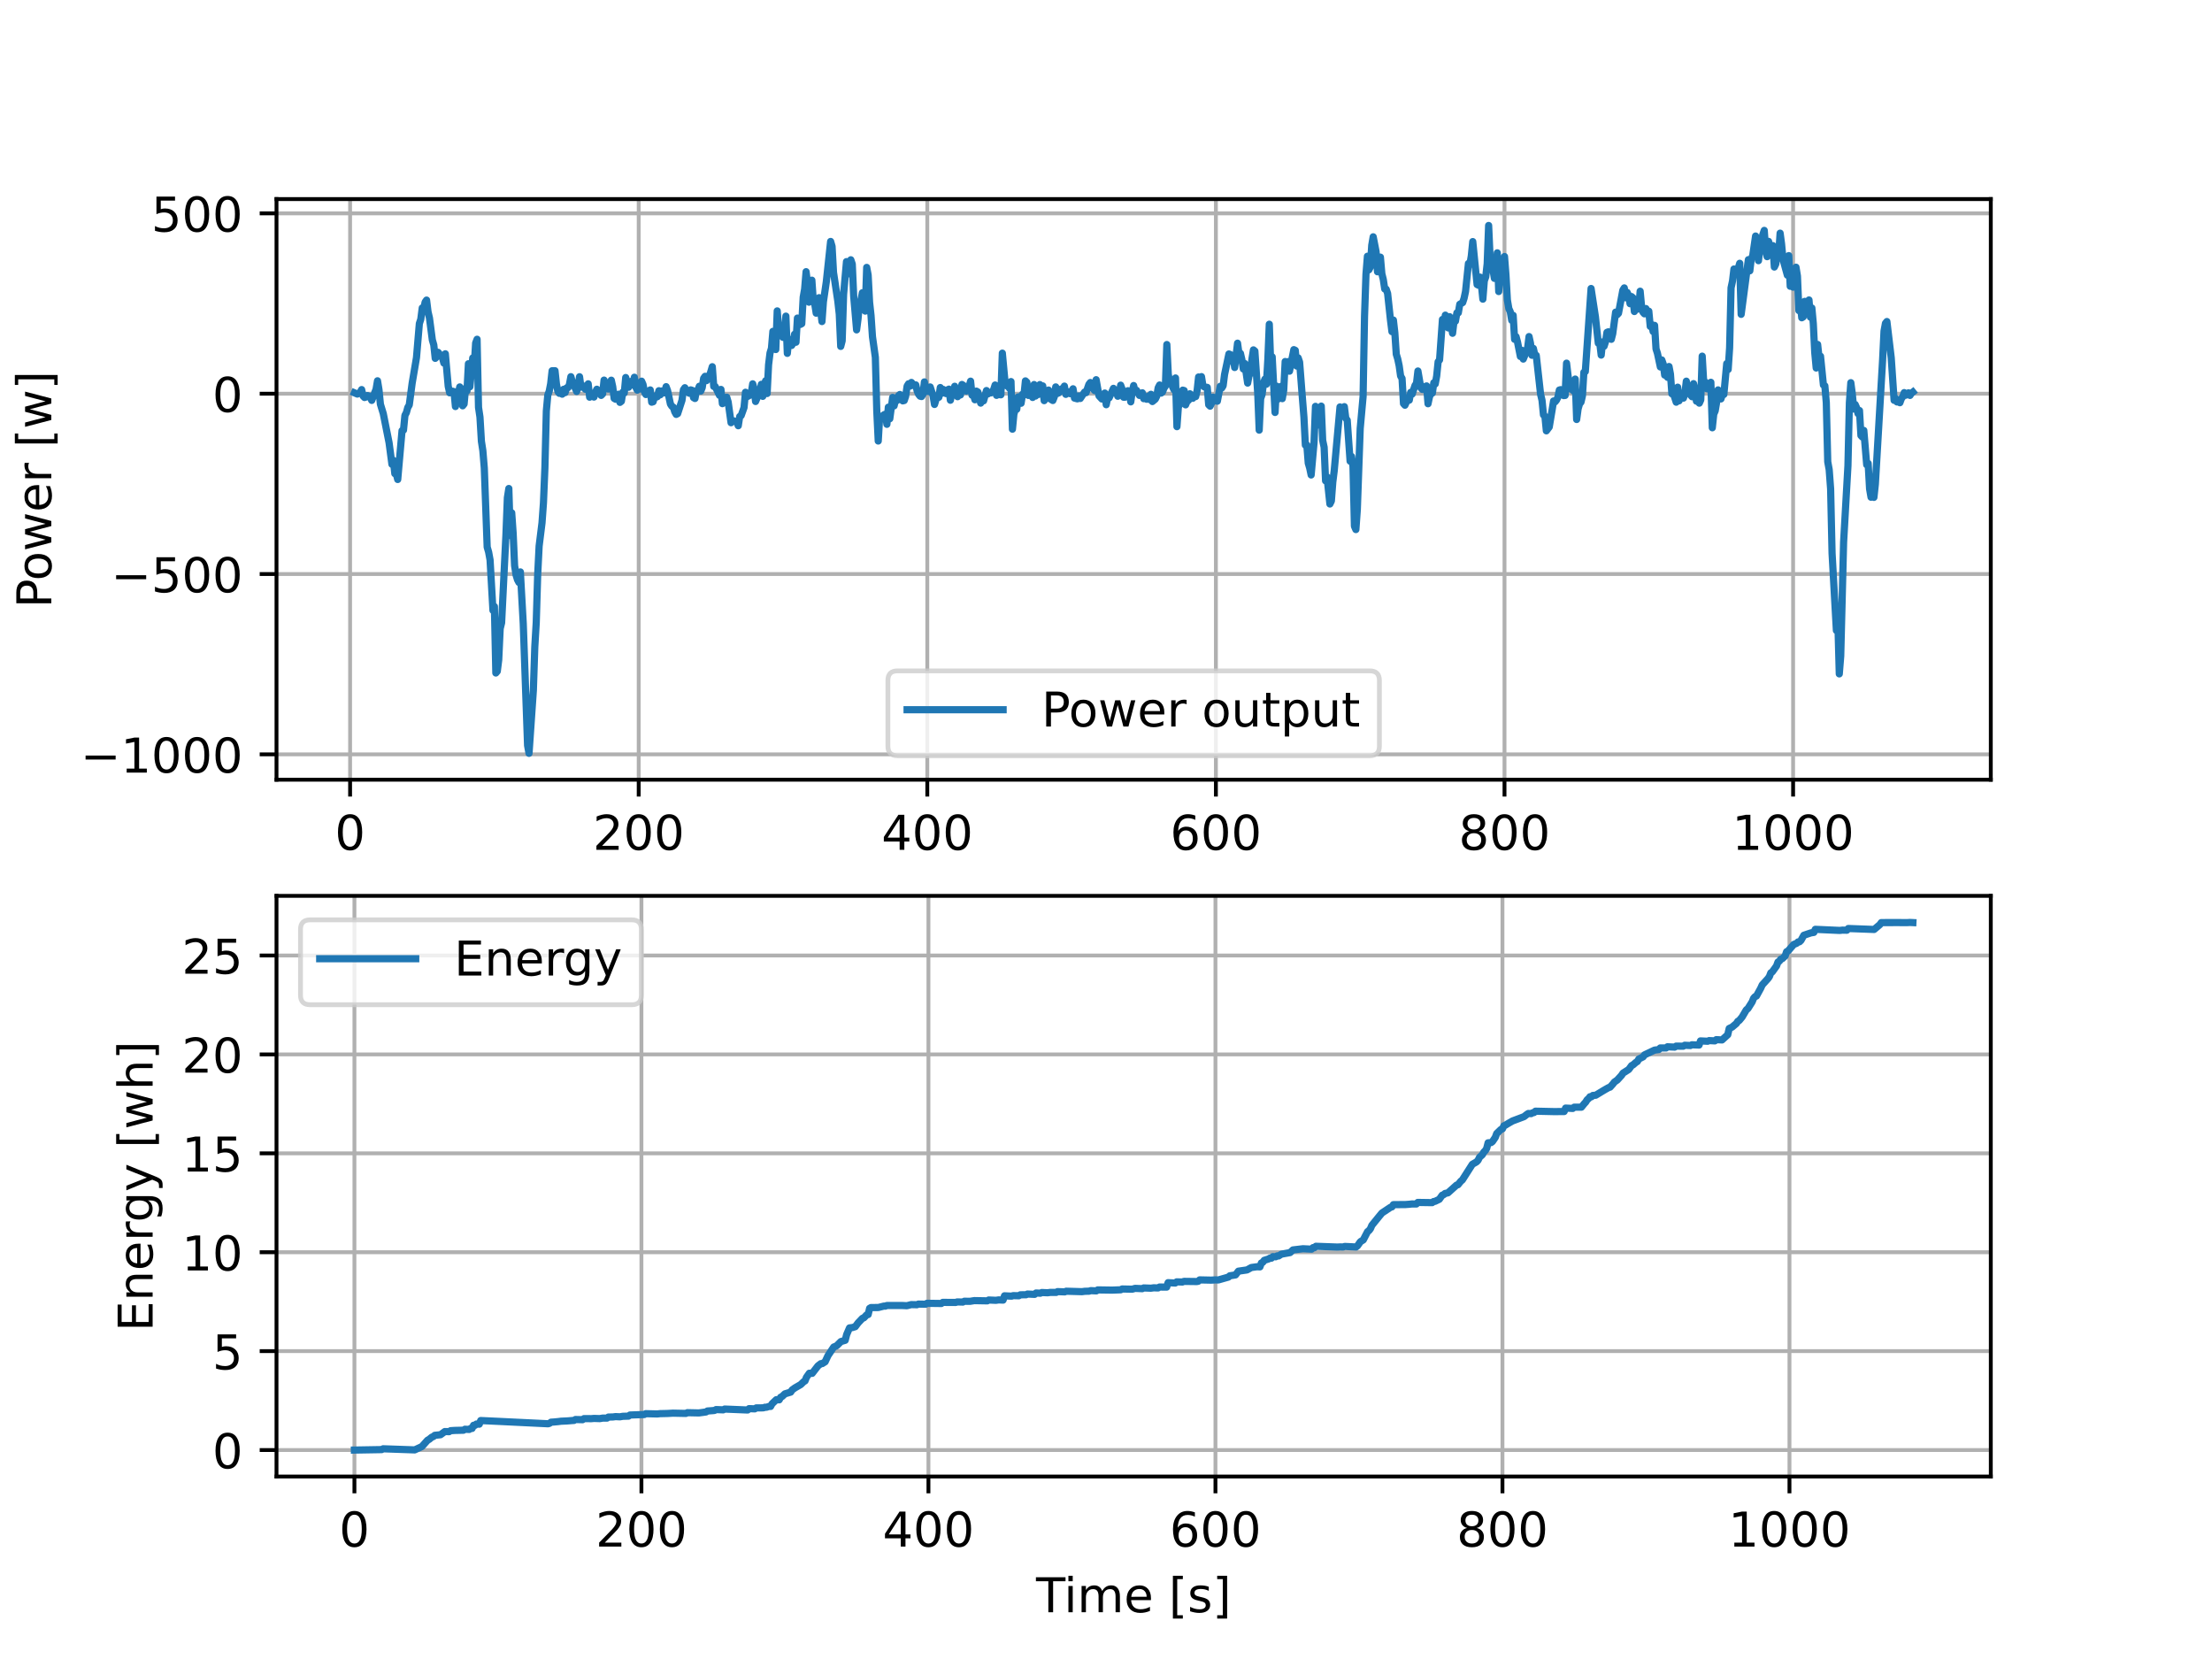<?xml version="1.0" encoding="utf-8" standalone="no"?>
<!DOCTYPE svg PUBLIC "-//W3C//DTD SVG 1.1//EN"
  "http://www.w3.org/Graphics/SVG/1.1/DTD/svg11.dtd">
<!-- Created with matplotlib (https://matplotlib.org/) -->
<svg height="345.6pt" version="1.1" viewBox="0 0 460.8 345.6" width="460.8pt" xmlns="http://www.w3.org/2000/svg" xmlns:xlink="http://www.w3.org/1999/xlink">
 <defs>
  <style type="text/css">*{stroke-linecap:butt;stroke-linejoin:round;}</style>
 </defs>
 <g id="figure_1">
  <g id="patch_1">
   <path d="M 0 345.6 
L 460.8 345.6 
L 460.8 0 
L 0 0 
z
" style="fill:#ffffff;"/>
  </g>
  <g id="axes_1">
   <g id="patch_2">
    <path d="M 57.6 162.432 
L 414.72 162.432 
L 414.72 41.472 
L 57.6 41.472 
z
" style="fill:#ffffff;"/>
   </g>
   <g id="matplotlib.axis_1">
    <g id="xtick_1">
     <g id="line2d_1">
      <path clip-path="url(#pdbddff6c91)" d="M 72.931 162.432 
L 72.931 41.472 
" style="fill:none;stroke:#b0b0b0;stroke-linecap:square;stroke-width:0.8;"/>
     </g>
     <g id="line2d_2">
      <defs>
       <path d="M 0 0 
L 0 3.5 
" id="m3c909d464a" style="stroke:#000000;stroke-width:0.8;"/>
      </defs>
      <g>
       <use style="stroke:#000000;stroke-width:0.8;" x="72.931" xlink:href="#m3c909d464a" y="162.432"/>
      </g>
     </g>
     <g id="text_1">
      <!-- 0 -->
      <g transform="translate(69.75 177.03)scale(0.1 -0.1)">
       <defs>
        <path d="M 31.781 66.406 
Q 24.172 66.406 20.328 58.906 
Q 16.5 51.422 16.5 36.375 
Q 16.5 21.391 20.328 13.891 
Q 24.172 6.391 31.781 6.391 
Q 39.453 6.391 43.281 13.891 
Q 47.125 21.391 47.125 36.375 
Q 47.125 51.422 43.281 58.906 
Q 39.453 66.406 31.781 66.406 
z
M 31.781 74.219 
Q 44.047 74.219 50.516 64.516 
Q 56.984 54.828 56.984 36.375 
Q 56.984 17.969 50.516 8.266 
Q 44.047 -1.422 31.781 -1.422 
Q 19.531 -1.422 13.062 8.266 
Q 6.594 17.969 6.594 36.375 
Q 6.594 54.828 13.062 64.516 
Q 19.531 74.219 31.781 74.219 
z
" id="DejaVuSans-48"/>
       </defs>
       <use xlink:href="#DejaVuSans-48"/>
      </g>
     </g>
    </g>
    <g id="xtick_2">
     <g id="line2d_3">
      <path clip-path="url(#pdbddff6c91)" d="M 133.052 162.432 
L 133.052 41.472 
" style="fill:none;stroke:#b0b0b0;stroke-linecap:square;stroke-width:0.8;"/>
     </g>
     <g id="line2d_4">
      <g>
       <use style="stroke:#000000;stroke-width:0.8;" x="133.052" xlink:href="#m3c909d464a" y="162.432"/>
      </g>
     </g>
     <g id="text_2">
      <!-- 200 -->
      <g transform="translate(123.508 177.03)scale(0.1 -0.1)">
       <defs>
        <path d="M 19.188 8.297 
L 53.609 8.297 
L 53.609 0 
L 7.328 0 
L 7.328 8.297 
Q 12.938 14.109 22.625 23.891 
Q 32.328 33.688 34.812 36.531 
Q 39.547 41.844 41.422 45.531 
Q 43.312 49.219 43.312 52.781 
Q 43.312 58.594 39.234 62.25 
Q 35.156 65.922 28.609 65.922 
Q 23.969 65.922 18.812 64.312 
Q 13.672 62.703 7.812 59.422 
L 7.812 69.391 
Q 13.766 71.781 18.938 73 
Q 24.125 74.219 28.422 74.219 
Q 39.75 74.219 46.484 68.547 
Q 53.219 62.891 53.219 53.422 
Q 53.219 48.922 51.531 44.891 
Q 49.859 40.875 45.406 35.406 
Q 44.188 33.984 37.641 27.219 
Q 31.109 20.453 19.188 8.297 
z
" id="DejaVuSans-50"/>
       </defs>
       <use xlink:href="#DejaVuSans-50"/>
       <use x="63.623" xlink:href="#DejaVuSans-48"/>
       <use x="127.246" xlink:href="#DejaVuSans-48"/>
      </g>
     </g>
    </g>
    <g id="xtick_3">
     <g id="line2d_5">
      <path clip-path="url(#pdbddff6c91)" d="M 193.173 162.432 
L 193.173 41.472 
" style="fill:none;stroke:#b0b0b0;stroke-linecap:square;stroke-width:0.8;"/>
     </g>
     <g id="line2d_6">
      <g>
       <use style="stroke:#000000;stroke-width:0.8;" x="193.173" xlink:href="#m3c909d464a" y="162.432"/>
      </g>
     </g>
     <g id="text_3">
      <!-- 400 -->
      <g transform="translate(183.63 177.03)scale(0.1 -0.1)">
       <defs>
        <path d="M 37.797 64.312 
L 12.891 25.391 
L 37.797 25.391 
z
M 35.203 72.906 
L 47.609 72.906 
L 47.609 25.391 
L 58.016 25.391 
L 58.016 17.188 
L 47.609 17.188 
L 47.609 0 
L 37.797 0 
L 37.797 17.188 
L 4.891 17.188 
L 4.891 26.703 
z
" id="DejaVuSans-52"/>
       </defs>
       <use xlink:href="#DejaVuSans-52"/>
       <use x="63.623" xlink:href="#DejaVuSans-48"/>
       <use x="127.246" xlink:href="#DejaVuSans-48"/>
      </g>
     </g>
    </g>
    <g id="xtick_4">
     <g id="line2d_7">
      <path clip-path="url(#pdbddff6c91)" d="M 253.295 162.432 
L 253.295 41.472 
" style="fill:none;stroke:#b0b0b0;stroke-linecap:square;stroke-width:0.8;"/>
     </g>
     <g id="line2d_8">
      <g>
       <use style="stroke:#000000;stroke-width:0.8;" x="253.295" xlink:href="#m3c909d464a" y="162.432"/>
      </g>
     </g>
     <g id="text_4">
      <!-- 600 -->
      <g transform="translate(243.751 177.03)scale(0.1 -0.1)">
       <defs>
        <path d="M 33.016 40.375 
Q 26.375 40.375 22.484 35.828 
Q 18.609 31.297 18.609 23.391 
Q 18.609 15.531 22.484 10.953 
Q 26.375 6.391 33.016 6.391 
Q 39.656 6.391 43.531 10.953 
Q 47.406 15.531 47.406 23.391 
Q 47.406 31.297 43.531 35.828 
Q 39.656 40.375 33.016 40.375 
z
M 52.594 71.297 
L 52.594 62.312 
Q 48.875 64.062 45.094 64.984 
Q 41.312 65.922 37.594 65.922 
Q 27.828 65.922 22.672 59.328 
Q 17.531 52.734 16.797 39.406 
Q 19.672 43.656 24.016 45.922 
Q 28.375 48.188 33.594 48.188 
Q 44.578 48.188 50.953 41.516 
Q 57.328 34.859 57.328 23.391 
Q 57.328 12.156 50.688 5.359 
Q 44.047 -1.422 33.016 -1.422 
Q 20.359 -1.422 13.672 8.266 
Q 6.984 17.969 6.984 36.375 
Q 6.984 53.656 15.188 63.938 
Q 23.391 74.219 37.203 74.219 
Q 40.922 74.219 44.703 73.484 
Q 48.484 72.75 52.594 71.297 
z
" id="DejaVuSans-54"/>
       </defs>
       <use xlink:href="#DejaVuSans-54"/>
       <use x="63.623" xlink:href="#DejaVuSans-48"/>
       <use x="127.246" xlink:href="#DejaVuSans-48"/>
      </g>
     </g>
    </g>
    <g id="xtick_5">
     <g id="line2d_9">
      <path clip-path="url(#pdbddff6c91)" d="M 313.416 162.432 
L 313.416 41.472 
" style="fill:none;stroke:#b0b0b0;stroke-linecap:square;stroke-width:0.8;"/>
     </g>
     <g id="line2d_10">
      <g>
       <use style="stroke:#000000;stroke-width:0.8;" x="313.416" xlink:href="#m3c909d464a" y="162.432"/>
      </g>
     </g>
     <g id="text_5">
      <!-- 800 -->
      <g transform="translate(303.872 177.03)scale(0.1 -0.1)">
       <defs>
        <path d="M 31.781 34.625 
Q 24.75 34.625 20.719 30.859 
Q 16.703 27.094 16.703 20.516 
Q 16.703 13.922 20.719 10.156 
Q 24.75 6.391 31.781 6.391 
Q 38.812 6.391 42.859 10.172 
Q 46.922 13.969 46.922 20.516 
Q 46.922 27.094 42.891 30.859 
Q 38.875 34.625 31.781 34.625 
z
M 21.922 38.812 
Q 15.578 40.375 12.031 44.719 
Q 8.5 49.078 8.5 55.328 
Q 8.5 64.062 14.719 69.141 
Q 20.953 74.219 31.781 74.219 
Q 42.672 74.219 48.875 69.141 
Q 55.078 64.062 55.078 55.328 
Q 55.078 49.078 51.531 44.719 
Q 48 40.375 41.703 38.812 
Q 48.828 37.156 52.797 32.312 
Q 56.781 27.484 56.781 20.516 
Q 56.781 9.906 50.312 4.234 
Q 43.844 -1.422 31.781 -1.422 
Q 19.734 -1.422 13.25 4.234 
Q 6.781 9.906 6.781 20.516 
Q 6.781 27.484 10.781 32.312 
Q 14.797 37.156 21.922 38.812 
z
M 18.312 54.391 
Q 18.312 48.734 21.844 45.562 
Q 25.391 42.391 31.781 42.391 
Q 38.141 42.391 41.719 45.562 
Q 45.312 48.734 45.312 54.391 
Q 45.312 60.062 41.719 63.234 
Q 38.141 66.406 31.781 66.406 
Q 25.391 66.406 21.844 63.234 
Q 18.312 60.062 18.312 54.391 
z
" id="DejaVuSans-56"/>
       </defs>
       <use xlink:href="#DejaVuSans-56"/>
       <use x="63.623" xlink:href="#DejaVuSans-48"/>
       <use x="127.246" xlink:href="#DejaVuSans-48"/>
      </g>
     </g>
    </g>
    <g id="xtick_6">
     <g id="line2d_11">
      <path clip-path="url(#pdbddff6c91)" d="M 373.537 162.432 
L 373.537 41.472 
" style="fill:none;stroke:#b0b0b0;stroke-linecap:square;stroke-width:0.8;"/>
     </g>
     <g id="line2d_12">
      <g>
       <use style="stroke:#000000;stroke-width:0.8;" x="373.537" xlink:href="#m3c909d464a" y="162.432"/>
      </g>
     </g>
     <g id="text_6">
      <!-- 1000 -->
      <g transform="translate(360.812 177.03)scale(0.1 -0.1)">
       <defs>
        <path d="M 12.406 8.297 
L 28.516 8.297 
L 28.516 63.922 
L 10.984 60.406 
L 10.984 69.391 
L 28.422 72.906 
L 38.281 72.906 
L 38.281 8.297 
L 54.391 8.297 
L 54.391 0 
L 12.406 0 
z
" id="DejaVuSans-49"/>
       </defs>
       <use xlink:href="#DejaVuSans-49"/>
       <use x="63.623" xlink:href="#DejaVuSans-48"/>
       <use x="127.246" xlink:href="#DejaVuSans-48"/>
       <use x="190.869" xlink:href="#DejaVuSans-48"/>
      </g>
     </g>
    </g>
   </g>
   <g id="matplotlib.axis_2">
    <g id="ytick_1">
     <g id="line2d_13">
      <path clip-path="url(#pdbddff6c91)" d="M 57.6 157.147 
L 414.72 157.147 
" style="fill:none;stroke:#b0b0b0;stroke-linecap:square;stroke-width:0.8;"/>
     </g>
     <g id="line2d_14">
      <defs>
       <path d="M 0 0 
L -3.5 0 
" id="m1ea1d77acc" style="stroke:#000000;stroke-width:0.8;"/>
      </defs>
      <g>
       <use style="stroke:#000000;stroke-width:0.8;" x="57.6" xlink:href="#m1ea1d77acc" y="157.147"/>
      </g>
     </g>
     <g id="text_7">
      <!-- −1000 -->
      <g transform="translate(16.77 160.946)scale(0.1 -0.1)">
       <defs>
        <path d="M 10.594 35.5 
L 73.188 35.5 
L 73.188 27.203 
L 10.594 27.203 
z
" id="DejaVuSans-8722"/>
       </defs>
       <use xlink:href="#DejaVuSans-8722"/>
       <use x="83.789" xlink:href="#DejaVuSans-49"/>
       <use x="147.412" xlink:href="#DejaVuSans-48"/>
       <use x="211.035" xlink:href="#DejaVuSans-48"/>
       <use x="274.658" xlink:href="#DejaVuSans-48"/>
      </g>
     </g>
    </g>
    <g id="ytick_2">
     <g id="line2d_15">
      <path clip-path="url(#pdbddff6c91)" d="M 57.6 119.58 
L 414.72 119.58 
" style="fill:none;stroke:#b0b0b0;stroke-linecap:square;stroke-width:0.8;"/>
     </g>
     <g id="line2d_16">
      <g>
       <use style="stroke:#000000;stroke-width:0.8;" x="57.6" xlink:href="#m1ea1d77acc" y="119.58"/>
      </g>
     </g>
     <g id="text_8">
      <!-- −500 -->
      <g transform="translate(23.133 123.379)scale(0.1 -0.1)">
       <defs>
        <path d="M 10.797 72.906 
L 49.516 72.906 
L 49.516 64.594 
L 19.828 64.594 
L 19.828 46.734 
Q 21.969 47.469 24.109 47.828 
Q 26.266 48.188 28.422 48.188 
Q 40.625 48.188 47.75 41.5 
Q 54.891 34.812 54.891 23.391 
Q 54.891 11.625 47.562 5.094 
Q 40.234 -1.422 26.906 -1.422 
Q 22.312 -1.422 17.547 -0.641 
Q 12.797 0.141 7.719 1.703 
L 7.719 11.625 
Q 12.109 9.234 16.797 8.062 
Q 21.484 6.891 26.703 6.891 
Q 35.156 6.891 40.078 11.328 
Q 45.016 15.766 45.016 23.391 
Q 45.016 31 40.078 35.438 
Q 35.156 39.891 26.703 39.891 
Q 22.75 39.891 18.812 39.016 
Q 14.891 38.141 10.797 36.281 
z
" id="DejaVuSans-53"/>
       </defs>
       <use xlink:href="#DejaVuSans-8722"/>
       <use x="83.789" xlink:href="#DejaVuSans-53"/>
       <use x="147.412" xlink:href="#DejaVuSans-48"/>
       <use x="211.035" xlink:href="#DejaVuSans-48"/>
      </g>
     </g>
    </g>
    <g id="ytick_3">
     <g id="line2d_17">
      <path clip-path="url(#pdbddff6c91)" d="M 57.6 82.013 
L 414.72 82.013 
" style="fill:none;stroke:#b0b0b0;stroke-linecap:square;stroke-width:0.8;"/>
     </g>
     <g id="line2d_18">
      <g>
       <use style="stroke:#000000;stroke-width:0.8;" x="57.6" xlink:href="#m1ea1d77acc" y="82.013"/>
      </g>
     </g>
     <g id="text_9">
      <!-- 0 -->
      <g transform="translate(44.237 85.812)scale(0.1 -0.1)">
       <use xlink:href="#DejaVuSans-48"/>
      </g>
     </g>
    </g>
    <g id="ytick_4">
     <g id="line2d_19">
      <path clip-path="url(#pdbddff6c91)" d="M 57.6 44.446 
L 414.72 44.446 
" style="fill:none;stroke:#b0b0b0;stroke-linecap:square;stroke-width:0.8;"/>
     </g>
     <g id="line2d_20">
      <g>
       <use style="stroke:#000000;stroke-width:0.8;" x="57.6" xlink:href="#m1ea1d77acc" y="44.446"/>
      </g>
     </g>
     <g id="text_10">
      <!-- 500 -->
      <g transform="translate(31.512 48.246)scale(0.1 -0.1)">
       <use xlink:href="#DejaVuSans-53"/>
       <use x="63.623" xlink:href="#DejaVuSans-48"/>
       <use x="127.246" xlink:href="#DejaVuSans-48"/>
      </g>
     </g>
    </g>
    <g id="text_11">
     <!-- Power [w] -->
     <g transform="translate(10.691 126.646)rotate(-90)scale(0.1 -0.1)">
      <defs>
       <path d="M 19.672 64.797 
L 19.672 37.406 
L 32.078 37.406 
Q 38.969 37.406 42.719 40.969 
Q 46.484 44.531 46.484 51.125 
Q 46.484 57.672 42.719 61.234 
Q 38.969 64.797 32.078 64.797 
z
M 9.812 72.906 
L 32.078 72.906 
Q 44.344 72.906 50.609 67.359 
Q 56.891 61.812 56.891 51.125 
Q 56.891 40.328 50.609 34.812 
Q 44.344 29.297 32.078 29.297 
L 19.672 29.297 
L 19.672 0 
L 9.812 0 
z
" id="DejaVuSans-80"/>
       <path d="M 30.609 48.391 
Q 23.391 48.391 19.188 42.75 
Q 14.984 37.109 14.984 27.297 
Q 14.984 17.484 19.156 11.844 
Q 23.344 6.203 30.609 6.203 
Q 37.797 6.203 41.984 11.859 
Q 46.188 17.531 46.188 27.297 
Q 46.188 37.016 41.984 42.703 
Q 37.797 48.391 30.609 48.391 
z
M 30.609 56 
Q 42.328 56 49.016 48.375 
Q 55.719 40.766 55.719 27.297 
Q 55.719 13.875 49.016 6.219 
Q 42.328 -1.422 30.609 -1.422 
Q 18.844 -1.422 12.172 6.219 
Q 5.516 13.875 5.516 27.297 
Q 5.516 40.766 12.172 48.375 
Q 18.844 56 30.609 56 
z
" id="DejaVuSans-111"/>
       <path d="M 4.203 54.688 
L 13.188 54.688 
L 24.422 12.016 
L 35.594 54.688 
L 46.188 54.688 
L 57.422 12.016 
L 68.609 54.688 
L 77.594 54.688 
L 63.281 0 
L 52.688 0 
L 40.922 44.828 
L 29.109 0 
L 18.5 0 
z
" id="DejaVuSans-119"/>
       <path d="M 56.203 29.594 
L 56.203 25.203 
L 14.891 25.203 
Q 15.484 15.922 20.484 11.062 
Q 25.484 6.203 34.422 6.203 
Q 39.594 6.203 44.453 7.469 
Q 49.312 8.734 54.109 11.281 
L 54.109 2.781 
Q 49.266 0.734 44.188 -0.344 
Q 39.109 -1.422 33.891 -1.422 
Q 20.797 -1.422 13.156 6.188 
Q 5.516 13.812 5.516 26.812 
Q 5.516 40.234 12.766 48.109 
Q 20.016 56 32.328 56 
Q 43.359 56 49.781 48.891 
Q 56.203 41.797 56.203 29.594 
z
M 47.219 32.234 
Q 47.125 39.594 43.094 43.984 
Q 39.062 48.391 32.422 48.391 
Q 24.906 48.391 20.391 44.141 
Q 15.875 39.891 15.188 32.172 
z
" id="DejaVuSans-101"/>
       <path d="M 41.109 46.297 
Q 39.594 47.172 37.812 47.578 
Q 36.031 48 33.891 48 
Q 26.266 48 22.188 43.047 
Q 18.109 38.094 18.109 28.812 
L 18.109 0 
L 9.078 0 
L 9.078 54.688 
L 18.109 54.688 
L 18.109 46.188 
Q 20.953 51.172 25.484 53.578 
Q 30.031 56 36.531 56 
Q 37.453 56 38.578 55.875 
Q 39.703 55.766 41.062 55.516 
z
" id="DejaVuSans-114"/>
       <path id="DejaVuSans-32"/>
       <path d="M 8.594 75.984 
L 29.297 75.984 
L 29.297 69 
L 17.578 69 
L 17.578 -6.203 
L 29.297 -6.203 
L 29.297 -13.188 
L 8.594 -13.188 
z
" id="DejaVuSans-91"/>
       <path d="M 30.422 75.984 
L 30.422 -13.188 
L 9.719 -13.188 
L 9.719 -6.203 
L 21.391 -6.203 
L 21.391 69 
L 9.719 69 
L 9.719 75.984 
z
" id="DejaVuSans-93"/>
      </defs>
      <use xlink:href="#DejaVuSans-80"/>
      <use x="56.678" xlink:href="#DejaVuSans-111"/>
      <use x="117.859" xlink:href="#DejaVuSans-119"/>
      <use x="199.646" xlink:href="#DejaVuSans-101"/>
      <use x="261.17" xlink:href="#DejaVuSans-114"/>
      <use x="302.283" xlink:href="#DejaVuSans-32"/>
      <use x="334.07" xlink:href="#DejaVuSans-91"/>
      <use x="373.084" xlink:href="#DejaVuSans-119"/>
      <use x="454.871" xlink:href="#DejaVuSans-93"/>
     </g>
    </g>
   </g>
   <g id="line2d_21">
    <path clip-path="url(#pdbddff6c91)" d="M 73.833 81.829 
L 74.434 82.09 
L 75.035 81.715 
L 75.336 81.158 
L 75.636 82.497 
L 75.937 82.808 
L 76.238 82.707 
L 76.538 82.395 
L 76.839 82.503 
L 77.139 82.784 
L 77.44 83.409 
L 78.342 81.085 
L 78.642 79.325 
L 78.943 81.158 
L 79.244 84.198 
L 79.845 86.168 
L 81.047 92.209 
L 81.648 96.723 
L 81.949 95.905 
L 82.25 98.671 
L 82.55 98.678 
L 82.851 99.886 
L 83.753 89.707 
L 84.053 89.609 
L 84.354 86.535 
L 84.655 85.961 
L 84.955 84.87 
L 85.256 84.373 
L 85.857 79.835 
L 86.759 74.51 
L 87.36 67.4 
L 87.661 66.496 
L 87.961 64.149 
L 88.262 64.331 
L 88.562 62.932 
L 88.863 62.513 
L 89.164 64.95 
L 89.464 66.244 
L 90.065 70.822 
L 90.366 71.856 
L 90.667 74.651 
L 90.967 74.315 
L 91.268 73.396 
L 92.17 74.53 
L 92.47 75.64 
L 92.771 73.703 
L 93.372 80.469 
L 93.673 81.828 
L 94.274 81.494 
L 94.575 81.577 
L 94.875 84.688 
L 95.777 80.603 
L 96.078 81.519 
L 96.378 84.538 
L 96.679 84.159 
L 96.979 80.873 
L 97.28 81.442 
L 97.581 75.773 
L 97.881 80.578 
L 98.482 74.562 
L 98.783 76.479 
L 99.084 71.456 
L 99.384 70.675 
L 99.685 84.868 
L 99.985 86.885 
L 100.286 91.923 
L 100.587 93.879 
L 100.887 97.498 
L 101.488 113.97 
L 101.789 115.001 
L 102.09 116.656 
L 102.691 127.156 
L 102.992 126.346 
L 103.292 140.196 
L 103.593 139.84 
L 103.893 137.451 
L 104.194 130.952 
L 104.495 129.734 
L 105.396 111.433 
L 105.697 103.68 
L 105.998 101.764 
L 106.298 111.562 
L 106.599 106.83 
L 106.899 111.119 
L 107.2 117.846 
L 107.501 119.761 
L 107.801 120.763 
L 108.102 121.335 
L 108.402 119.143 
L 109.004 129.925 
L 109.905 155.286 
L 110.206 156.934 
L 111.108 143.793 
L 111.408 134.772 
L 111.709 129.684 
L 112.01 119.732 
L 112.31 113.751 
L 112.912 108.907 
L 113.212 104.734 
L 113.513 97.452 
L 113.813 85.612 
L 114.114 82.308 
L 114.415 81.475 
L 114.715 79.932 
L 115.016 77.233 
L 115.617 77.229 
L 115.918 80.025 
L 116.218 81.566 
L 116.519 81.936 
L 116.819 81.791 
L 117.12 82.116 
L 117.421 81.093 
L 117.721 81.789 
L 118.022 80.821 
L 118.322 80.762 
L 118.623 80.094 
L 118.924 78.47 
L 119.224 79.574 
L 119.525 80.126 
L 120.126 81.555 
L 120.427 80.434 
L 120.727 78.482 
L 121.028 80.649 
L 121.328 80.301 
L 121.93 81.089 
L 122.531 79.959 
L 122.832 82.742 
L 123.132 82.474 
L 123.433 82.384 
L 123.733 82.718 
L 124.034 81.701 
L 124.335 81.086 
L 124.635 81.735 
L 124.936 81.378 
L 125.236 82.368 
L 125.537 82.056 
L 125.838 79.185 
L 126.439 80.635 
L 126.739 81.049 
L 127.04 79.86 
L 127.341 79.2 
L 127.641 80.56 
L 127.942 82.993 
L 128.242 83.167 
L 128.844 82.126 
L 129.144 83.826 
L 129.445 83.585 
L 129.745 81.701 
L 130.046 81.868 
L 130.347 78.645 
L 130.948 80.674 
L 131.248 79.65 
L 131.549 79.429 
L 131.85 80.199 
L 132.15 78.585 
L 132.451 80.677 
L 132.752 81.275 
L 133.052 80.677 
L 133.353 81.029 
L 133.653 79.404 
L 133.954 80.091 
L 134.255 81.618 
L 134.555 82.191 
L 134.856 81.907 
L 135.156 81.812 
L 135.457 81.227 
L 135.758 83.784 
L 136.058 83.692 
L 136.359 82.523 
L 136.659 82.752 
L 136.96 82.624 
L 137.261 81.395 
L 137.561 82.236 
L 137.862 81.45 
L 138.162 81.409 
L 138.463 81.843 
L 138.764 80.55 
L 139.064 81.353 
L 139.665 84.176 
L 139.966 84.643 
L 140.267 84.833 
L 140.567 85.791 
L 140.868 86.326 
L 141.168 86.165 
L 142.07 83.397 
L 142.371 81.185 
L 142.672 80.769 
L 142.972 81.555 
L 143.273 81.53 
L 143.573 81.914 
L 143.874 81.218 
L 144.175 81.303 
L 144.475 82.834 
L 144.776 83.014 
L 145.076 81.405 
L 145.377 81.265 
L 145.678 80.466 
L 145.978 81.477 
L 146.279 80.763 
L 146.579 78.813 
L 146.88 78.394 
L 147.181 79.289 
L 147.481 78.326 
L 147.782 78.395 
L 148.383 76.393 
L 148.684 80.503 
L 148.984 80.511 
L 149.886 82.356 
L 150.187 81.127 
L 150.487 84.086 
L 150.788 83.046 
L 151.088 83.44 
L 151.389 82.739 
L 151.69 83.747 
L 152.291 88.059 
L 152.592 87.596 
L 153.493 87.898 
L 153.794 88.688 
L 154.095 86.764 
L 154.395 86.573 
L 154.996 84.9 
L 155.297 81.715 
L 155.598 82.661 
L 156.199 82.332 
L 156.499 81.871 
L 156.8 79.959 
L 157.101 80.973 
L 157.401 83.637 
L 158.303 81.544 
L 158.604 80.059 
L 158.904 82.566 
L 159.205 80.045 
L 159.505 79.313 
L 159.806 81.978 
L 160.107 75.994 
L 160.407 73.539 
L 160.708 72.562 
L 161.008 69.028 
L 161.309 70.532 
L 161.61 72.814 
L 161.91 64.764 
L 162.211 68.545 
L 162.512 68.404 
L 162.812 68.415 
L 163.113 70.277 
L 163.413 69.433 
L 163.714 65.856 
L 164.015 73.612 
L 164.315 70.659 
L 164.916 71.967 
L 165.217 71.49 
L 165.518 69.625 
L 165.818 71.293 
L 166.119 66.26 
L 166.419 67.375 
L 166.72 67.59 
L 167.021 67.424 
L 167.321 61.919 
L 167.622 60.222 
L 167.922 56.598 
L 168.223 59.029 
L 168.524 62.95 
L 168.824 61.223 
L 169.125 58.37 
L 169.425 62.674 
L 169.726 63.332 
L 170.027 65.24 
L 170.327 62.858 
L 170.628 62.01 
L 171.229 66.984 
L 171.53 62.854 
L 172.131 58.736 
L 173.033 50.298 
L 173.333 51.324 
L 173.634 56.748 
L 174.536 62.748 
L 174.836 65.449 
L 175.137 72.164 
L 175.438 71 
L 175.738 61.29 
L 176.339 54.498 
L 176.941 57.037 
L 177.241 54.119 
L 177.542 55.008 
L 177.842 61.749 
L 178.444 68.719 
L 178.744 66.42 
L 179.045 63.045 
L 179.345 62.603 
L 179.646 60.989 
L 179.947 62.252 
L 180.247 64.809 
L 180.548 55.704 
L 180.848 57.292 
L 181.149 62.964 
L 181.45 65.724 
L 181.75 70.141 
L 182.352 74.437 
L 182.652 85.654 
L 182.953 91.873 
L 183.253 86.679 
L 183.554 87.248 
L 183.855 87.119 
L 184.155 86.401 
L 184.456 86.274 
L 184.756 88.393 
L 185.057 84.822 
L 185.358 87.236 
L 185.959 82.782 
L 186.259 84.551 
L 186.56 83.24 
L 186.861 83.439 
L 187.161 82.44 
L 187.462 82.178 
L 187.762 83.191 
L 188.063 83.508 
L 188.364 83.435 
L 188.664 82.552 
L 188.965 80.431 
L 189.265 79.949 
L 189.566 80.441 
L 189.867 79.667 
L 190.468 80.365 
L 190.768 80.179 
L 191.069 81.475 
L 191.37 82.152 
L 191.67 82.527 
L 191.971 82.607 
L 192.272 82.13 
L 192.572 79.558 
L 192.873 81.572 
L 193.173 81.504 
L 193.474 81.573 
L 193.775 80.61 
L 194.376 82.463 
L 194.676 84.256 
L 194.977 83.267 
L 195.278 82.678 
L 195.578 82.763 
L 195.879 80.732 
L 196.179 81.944 
L 196.48 81.118 
L 197.081 81.988 
L 197.382 81.222 
L 197.682 81.065 
L 197.983 83.376 
L 198.284 82.028 
L 198.584 81.918 
L 198.885 80.466 
L 199.185 81.358 
L 199.486 82.637 
L 199.787 82.22 
L 200.087 82.269 
L 200.388 80.092 
L 200.688 80.287 
L 200.989 81.278 
L 201.29 81.474 
L 201.891 80.425 
L 202.192 79.402 
L 202.492 82.327 
L 202.793 82.26 
L 203.093 83.281 
L 203.394 81.478 
L 203.695 81.653 
L 204.296 83.974 
L 204.596 83.16 
L 204.897 83.501 
L 205.498 81.359 
L 205.799 82.065 
L 206.099 81.814 
L 206.4 81.857 
L 206.701 81.605 
L 207.001 81.144 
L 207.302 80.205 
L 207.602 82.361 
L 207.903 82.174 
L 208.504 82.242 
L 208.805 73.565 
L 209.406 80.01 
L 209.707 80.371 
L 210.007 80.422 
L 210.308 80.92 
L 210.608 79.487 
L 210.909 89.407 
L 211.21 86.282 
L 211.51 85.245 
L 211.811 85.252 
L 212.112 82.684 
L 212.412 82.642 
L 212.713 84.007 
L 213.013 82.119 
L 213.314 82.288 
L 213.615 79.346 
L 213.915 79.641 
L 214.216 82.368 
L 214.516 82.329 
L 214.817 82.094 
L 215.118 82.799 
L 215.418 80.108 
L 215.719 82.507 
L 216.019 81.489 
L 216.32 82.172 
L 216.621 80.113 
L 216.921 80.662 
L 217.222 80.385 
L 217.522 83.461 
L 217.823 82.981 
L 218.424 81.254 
L 218.725 83.068 
L 219.326 83.433 
L 219.627 82.677 
L 219.927 80.6 
L 220.228 81.982 
L 220.528 81.853 
L 221.13 81.004 
L 221.43 81.351 
L 221.731 80.43 
L 222.032 82.152 
L 222.633 81.636 
L 222.933 82.009 
L 223.535 80.991 
L 223.835 82.93 
L 224.436 83.089 
L 224.737 82.488 
L 225.038 83.014 
L 225.939 81.671 
L 226.24 81.808 
L 226.841 80.063 
L 227.142 79.685 
L 227.442 80.813 
L 227.743 81.019 
L 228.044 81.366 
L 228.344 79.1 
L 228.945 82.468 
L 229.547 83.121 
L 229.847 82.955 
L 230.148 81.878 
L 230.448 84.309 
L 230.749 82.832 
L 231.05 82.888 
L 231.952 80.9 
L 232.252 81.497 
L 232.553 81.667 
L 232.853 82.548 
L 233.154 82.039 
L 233.455 80.237 
L 233.755 81.062 
L 234.056 82.747 
L 234.356 82.744 
L 234.657 82.419 
L 234.958 81.39 
L 235.258 81.491 
L 235.559 83.716 
L 235.859 81.582 
L 236.16 80.316 
L 236.461 81.614 
L 236.761 81.307 
L 237.362 82.37 
L 237.663 81.957 
L 237.964 81.823 
L 238.264 83.052 
L 238.565 82.591 
L 238.865 83.167 
L 239.166 82.566 
L 239.467 83.233 
L 239.767 82.138 
L 240.068 83.646 
L 240.669 83.147 
L 240.97 82.538 
L 241.27 80.784 
L 241.571 80.201 
L 241.872 81.893 
L 242.172 81.654 
L 242.473 80.877 
L 242.773 80.429 
L 243.074 71.773 
L 243.375 77.974 
L 243.675 79.65 
L 243.976 79.591 
L 244.276 80.612 
L 244.577 81.213 
L 244.878 78.739 
L 245.178 88.879 
L 245.479 84.741 
L 245.779 84.245 
L 246.08 83.367 
L 246.381 81.275 
L 246.681 81.356 
L 246.982 84.338 
L 247.282 83.609 
L 247.583 83.4 
L 247.884 82.033 
L 248.485 82.971 
L 248.785 82.59 
L 249.086 82.618 
L 249.387 81.318 
L 249.687 78.531 
L 249.988 78.663 
L 250.288 78.459 
L 250.589 80.331 
L 250.89 80.603 
L 251.491 80.696 
L 251.792 84.316 
L 252.092 84.611 
L 252.393 83.994 
L 252.693 82.731 
L 252.994 83.544 
L 253.295 83.142 
L 253.595 83.581 
L 254.196 80.478 
L 254.497 80.85 
L 254.798 80.369 
L 255.098 78.02 
L 256 73.737 
L 256.301 73.857 
L 256.601 75.236 
L 256.902 74.42 
L 257.202 76.558 
L 257.804 71.494 
L 258.104 73.67 
L 258.405 73.618 
L 258.705 74.906 
L 259.006 76.869 
L 259.307 75.727 
L 259.908 79.803 
L 260.208 78.199 
L 260.509 77.791 
L 260.81 74.758 
L 261.11 72.886 
L 261.411 73.135 
L 262.012 81.974 
L 262.313 89.608 
L 262.613 83.055 
L 262.914 82.193 
L 263.215 79.732 
L 263.515 78.971 
L 263.816 80.041 
L 264.116 74.883 
L 264.417 67.541 
L 264.718 75.974 
L 265.018 74.336 
L 265.619 85.924 
L 265.92 80.433 
L 266.221 83.158 
L 266.521 82.597 
L 266.822 80.502 
L 267.122 83.043 
L 267.423 81.285 
L 267.724 75.313 
L 268.024 75.621 
L 268.325 75.335 
L 268.625 77.324 
L 269.527 72.838 
L 269.828 72.979 
L 270.128 76.252 
L 270.429 74.546 
L 270.73 75.437 
L 271.331 83.151 
L 271.632 86.907 
L 271.932 92.729 
L 272.233 92.674 
L 272.533 96.486 
L 272.834 97.502 
L 273.135 98.946 
L 273.736 92.236 
L 274.036 84.648 
L 274.337 88.607 
L 274.638 86.433 
L 274.938 85.77 
L 275.239 84.601 
L 275.539 91.75 
L 275.84 93.159 
L 276.141 100.171 
L 276.441 99.348 
L 277.042 104.989 
L 277.343 104.381 
L 277.644 100.435 
L 277.944 98.032 
L 279.147 84.772 
L 279.447 85.553 
L 279.748 85.426 
L 280.048 84.716 
L 280.349 87.113 
L 280.65 87.541 
L 281.251 96.072 
L 281.552 95.089 
L 281.852 97.182 
L 282.153 109.617 
L 282.453 110.319 
L 282.754 106.134 
L 283.355 89.258 
L 283.956 82.609 
L 284.257 65.882 
L 284.558 57.121 
L 284.858 53.38 
L 285.159 56.217 
L 285.459 55.625 
L 285.76 51.09 
L 286.061 49.331 
L 286.662 52.427 
L 286.962 56.62 
L 287.263 53.54 
L 287.564 53.569 
L 287.864 57.011 
L 288.165 58.228 
L 288.465 60.199 
L 288.766 60.243 
L 289.067 61.137 
L 289.668 66.718 
L 289.968 69.089 
L 290.269 66.677 
L 290.57 69.326 
L 290.87 73.787 
L 291.171 74.774 
L 291.472 76.189 
L 291.772 78.336 
L 292.073 78.842 
L 292.373 84.078 
L 292.674 84.414 
L 293.275 83.107 
L 293.576 83.368 
L 293.876 81.729 
L 294.177 82.101 
L 294.778 80.28 
L 295.079 79.875 
L 295.379 77.287 
L 295.981 80.779 
L 296.281 81.123 
L 296.582 81.121 
L 296.882 80.521 
L 297.183 80.391 
L 297.484 84.108 
L 297.784 82.686 
L 298.085 81.948 
L 298.385 81.892 
L 298.686 79.737 
L 298.987 79.983 
L 299.287 78.328 
L 299.588 75.368 
L 299.888 74.971 
L 300.49 66.545 
L 300.79 67.691 
L 301.091 65.648 
L 301.692 68.314 
L 301.993 65.974 
L 302.594 69.426 
L 302.895 66.933 
L 303.195 66.914 
L 303.496 65.172 
L 303.796 65.16 
L 304.097 63.383 
L 304.698 63.037 
L 304.999 62.112 
L 305.299 60.709 
L 305.901 54.887 
L 306.201 55.127 
L 306.502 53.307 
L 306.802 50.328 
L 307.704 59.277 
L 308.005 59.426 
L 308.305 57.724 
L 308.606 59.37 
L 308.907 62.321 
L 309.207 58.501 
L 309.508 57.663 
L 309.808 54.921 
L 310.109 46.97 
L 310.41 53.63 
L 310.71 55.973 
L 311.011 56.199 
L 311.312 57.989 
L 311.612 55.785 
L 311.913 52.671 
L 312.213 60.733 
L 312.514 57.253 
L 312.815 55.164 
L 313.115 56.084 
L 313.416 53.434 
L 313.716 57.259 
L 314.017 62.519 
L 314.318 64.287 
L 314.618 64.944 
L 314.919 66.732 
L 315.219 65.689 
L 315.52 70.688 
L 315.821 70.127 
L 316.121 71.227 
L 316.722 74.26 
L 317.023 72.975 
L 317.324 74.801 
L 317.624 74.068 
L 317.925 72.952 
L 318.225 72.542 
L 318.526 70.113 
L 318.827 71.494 
L 319.127 74.009 
L 319.428 72.578 
L 319.728 73.921 
L 320.029 74.029 
L 320.931 82.127 
L 321.232 83.399 
L 321.532 86.431 
L 321.833 86.698 
L 322.133 89.751 
L 322.735 88.953 
L 323.336 85.381 
L 323.636 83.529 
L 323.937 83.721 
L 324.238 83.359 
L 324.538 82.748 
L 324.839 81.25 
L 325.139 81.169 
L 325.44 81.505 
L 325.741 82.405 
L 326.041 82.379 
L 326.342 75.649 
L 326.943 80.679 
L 327.244 81.051 
L 327.544 81.183 
L 327.845 81.481 
L 328.145 78.965 
L 328.446 87.388 
L 328.747 85.167 
L 329.047 84.134 
L 329.348 83.771 
L 329.648 82.478 
L 329.949 77.558 
L 330.25 77.397 
L 331.452 60.099 
L 332.354 65.994 
L 332.955 71.496 
L 333.256 71.42 
L 333.556 73.972 
L 333.857 71.23 
L 334.158 72.132 
L 334.458 71.189 
L 334.759 69.237 
L 335.059 69.118 
L 335.36 70.429 
L 335.661 70.686 
L 335.961 69.518 
L 336.562 65.023 
L 336.863 65.576 
L 337.164 65.256 
L 338.065 60.443 
L 338.366 59.975 
L 338.667 62.029 
L 338.967 60.915 
L 339.268 61.548 
L 339.568 63.267 
L 339.869 61.775 
L 340.17 62.035 
L 340.47 64.896 
L 340.771 63.738 
L 341.072 64.283 
L 341.372 64.389 
L 341.673 60.662 
L 341.973 63.877 
L 342.274 65.055 
L 342.575 65.38 
L 342.875 64.281 
L 343.176 64.991 
L 343.476 64.825 
L 343.777 68.001 
L 344.078 67.597 
L 344.378 69.068 
L 344.679 67.781 
L 344.979 72.673 
L 345.28 73.617 
L 345.881 76.444 
L 346.182 74.982 
L 346.482 75.836 
L 346.783 78.143 
L 347.084 77.001 
L 347.384 78.607 
L 347.685 76.35 
L 347.985 77.935 
L 348.286 82.04 
L 348.587 81.942 
L 349.188 83.785 
L 349.488 80.659 
L 349.789 83.496 
L 350.09 82.244 
L 350.39 81.946 
L 350.691 82.936 
L 350.992 81.933 
L 351.292 79.405 
L 351.593 81.685 
L 351.893 81.431 
L 352.194 82.33 
L 352.495 82.652 
L 352.795 79.921 
L 353.096 81.121 
L 353.396 83.574 
L 353.697 83.425 
L 353.998 83.982 
L 354.298 83.316 
L 354.599 74.191 
L 354.899 79.378 
L 355.2 79.545 
L 355.501 80.957 
L 355.801 81.008 
L 356.102 80.921 
L 356.402 79.638 
L 356.703 89.112 
L 357.004 86.272 
L 357.304 85.59 
L 357.605 83.826 
L 357.905 81.222 
L 358.206 81.573 
L 358.507 83.104 
L 358.807 82.164 
L 359.108 82.179 
L 359.709 75.743 
L 360.01 76.968 
L 360.31 72.452 
L 360.611 59.961 
L 360.912 58.551 
L 361.212 56.04 
L 361.813 56.832 
L 362.415 54.848 
L 362.715 65.485 
L 364.218 54.095 
L 364.519 56.415 
L 364.819 53.93 
L 365.12 53.279 
L 365.721 49.169 
L 366.022 49.935 
L 366.322 54.307 
L 366.623 51.53 
L 366.924 50.513 
L 367.224 48.876 
L 367.525 47.998 
L 367.825 52.245 
L 368.126 53.47 
L 368.427 50.283 
L 369.028 53.013 
L 369.328 51.166 
L 369.629 55.627 
L 369.93 54.994 
L 370.23 52.913 
L 370.531 53.052 
L 370.832 48.57 
L 371.132 50.823 
L 371.433 54.046 
L 372.335 57.327 
L 372.635 53.251 
L 372.936 59.638 
L 373.236 58.133 
L 373.537 59.817 
L 374.138 55.667 
L 374.439 57.514 
L 374.739 64.702 
L 375.04 63.275 
L 375.341 66.198 
L 375.641 66.01 
L 375.942 62.782 
L 376.242 63.171 
L 376.543 63.016 
L 376.844 62.488 
L 377.144 66.076 
L 377.445 64.161 
L 377.745 67.411 
L 378.046 73.446 
L 378.347 76.664 
L 378.647 71.757 
L 378.948 74.568 
L 379.248 74.205 
L 379.85 80.199 
L 380.15 80.376 
L 380.451 83.862 
L 380.752 96.184 
L 381.052 97.831 
L 381.353 101.862 
L 381.653 115.255 
L 382.555 131.349 
L 382.856 129.458 
L 383.156 140.383 
L 383.457 136.676 
L 384.058 112.909 
L 384.96 97.035 
L 385.261 83.888 
L 385.561 79.718 
L 385.862 82.004 
L 386.162 85.212 
L 386.463 84.259 
L 386.764 84.933 
L 387.064 86.159 
L 387.365 85.521 
L 387.665 90.725 
L 387.966 91.05 
L 388.267 89.665 
L 388.868 96.818 
L 389.168 96.533 
L 389.469 101.846 
L 389.77 103.579 
L 390.07 102.527 
L 390.371 103.613 
L 390.672 100.827 
L 392.175 75.094 
L 392.475 68.984 
L 392.776 67.351 
L 393.076 66.98 
L 393.978 74.548 
L 394.579 83.396 
L 394.88 82.975 
L 395.181 83.731 
L 395.481 83.689 
L 395.782 83.892 
L 396.082 83.071 
L 396.383 82.634 
L 396.684 81.789 
L 396.984 82.336 
L 397.585 81.832 
L 397.886 82.374 
L 398.187 81.917 
L 398.487 81.679 
L 398.487 81.679 
" style="fill:none;stroke:#1f77b4;stroke-linecap:square;stroke-width:1.5;"/>
   </g>
   <g id="patch_3">
    <path d="M 57.6 162.432 
L 57.6 41.472 
" style="fill:none;stroke:#000000;stroke-linecap:square;stroke-linejoin:miter;stroke-width:0.8;"/>
   </g>
   <g id="patch_4">
    <path d="M 414.72 162.432 
L 414.72 41.472 
" style="fill:none;stroke:#000000;stroke-linecap:square;stroke-linejoin:miter;stroke-width:0.8;"/>
   </g>
   <g id="patch_5">
    <path d="M 57.6 162.432 
L 414.72 162.432 
" style="fill:none;stroke:#000000;stroke-linecap:square;stroke-linejoin:miter;stroke-width:0.8;"/>
   </g>
   <g id="patch_6">
    <path d="M 57.6 41.472 
L 414.72 41.472 
" style="fill:none;stroke:#000000;stroke-linecap:square;stroke-linejoin:miter;stroke-width:0.8;"/>
   </g>
   <g id="legend_1">
    <g id="patch_7">
     <path d="M 186.965 157.432 
L 285.355 157.432 
Q 287.355 157.432 287.355 155.432 
L 287.355 141.754 
Q 287.355 139.754 285.355 139.754 
L 186.965 139.754 
Q 184.965 139.754 184.965 141.754 
L 184.965 155.432 
Q 184.965 157.432 186.965 157.432 
z
" style="fill:#ffffff;opacity:0.8;stroke:#cccccc;stroke-linejoin:miter;"/>
    </g>
    <g id="line2d_22">
     <path d="M 188.965 147.852 
L 208.965 147.852 
" style="fill:none;stroke:#1f77b4;stroke-linecap:square;stroke-width:1.5;"/>
    </g>
    <g id="line2d_23"/>
    <g id="text_12">
     <!-- Power output -->
     <g transform="translate(216.965 151.352)scale(0.1 -0.1)">
      <defs>
       <path d="M 8.5 21.578 
L 8.5 54.688 
L 17.484 54.688 
L 17.484 21.922 
Q 17.484 14.156 20.5 10.266 
Q 23.531 6.391 29.594 6.391 
Q 36.859 6.391 41.078 11.031 
Q 45.312 15.672 45.312 23.688 
L 45.312 54.688 
L 54.297 54.688 
L 54.297 0 
L 45.312 0 
L 45.312 8.406 
Q 42.047 3.422 37.719 1 
Q 33.406 -1.422 27.688 -1.422 
Q 18.266 -1.422 13.375 4.438 
Q 8.5 10.297 8.5 21.578 
z
M 31.109 56 
z
" id="DejaVuSans-117"/>
       <path d="M 18.312 70.219 
L 18.312 54.688 
L 36.812 54.688 
L 36.812 47.703 
L 18.312 47.703 
L 18.312 18.016 
Q 18.312 11.328 20.141 9.422 
Q 21.969 7.516 27.594 7.516 
L 36.812 7.516 
L 36.812 0 
L 27.594 0 
Q 17.188 0 13.234 3.875 
Q 9.281 7.766 9.281 18.016 
L 9.281 47.703 
L 2.688 47.703 
L 2.688 54.688 
L 9.281 54.688 
L 9.281 70.219 
z
" id="DejaVuSans-116"/>
       <path d="M 18.109 8.203 
L 18.109 -20.797 
L 9.078 -20.797 
L 9.078 54.688 
L 18.109 54.688 
L 18.109 46.391 
Q 20.953 51.266 25.266 53.625 
Q 29.594 56 35.594 56 
Q 45.562 56 51.781 48.094 
Q 58.016 40.188 58.016 27.297 
Q 58.016 14.406 51.781 6.484 
Q 45.562 -1.422 35.594 -1.422 
Q 29.594 -1.422 25.266 0.953 
Q 20.953 3.328 18.109 8.203 
z
M 48.688 27.297 
Q 48.688 37.203 44.609 42.844 
Q 40.531 48.484 33.406 48.484 
Q 26.266 48.484 22.188 42.844 
Q 18.109 37.203 18.109 27.297 
Q 18.109 17.391 22.188 11.75 
Q 26.266 6.109 33.406 6.109 
Q 40.531 6.109 44.609 11.75 
Q 48.688 17.391 48.688 27.297 
z
" id="DejaVuSans-112"/>
      </defs>
      <use xlink:href="#DejaVuSans-80"/>
      <use x="56.678" xlink:href="#DejaVuSans-111"/>
      <use x="117.859" xlink:href="#DejaVuSans-119"/>
      <use x="199.646" xlink:href="#DejaVuSans-101"/>
      <use x="261.17" xlink:href="#DejaVuSans-114"/>
      <use x="302.283" xlink:href="#DejaVuSans-32"/>
      <use x="334.07" xlink:href="#DejaVuSans-111"/>
      <use x="395.252" xlink:href="#DejaVuSans-117"/>
      <use x="458.631" xlink:href="#DejaVuSans-116"/>
      <use x="497.84" xlink:href="#DejaVuSans-112"/>
      <use x="561.316" xlink:href="#DejaVuSans-117"/>
      <use x="624.695" xlink:href="#DejaVuSans-116"/>
     </g>
    </g>
   </g>
  </g>
  <g id="axes_2">
   <g id="patch_8">
    <path d="M 57.6 307.584 
L 414.72 307.584 
L 414.72 186.624 
L 57.6 186.624 
z
" style="fill:#ffffff;"/>
   </g>
   <g id="matplotlib.axis_3">
    <g id="xtick_7">
     <g id="line2d_24">
      <path clip-path="url(#pcb15c95491)" d="M 73.833 307.584 
L 73.833 186.624 
" style="fill:none;stroke:#b0b0b0;stroke-linecap:square;stroke-width:0.8;"/>
     </g>
     <g id="line2d_25">
      <g>
       <use style="stroke:#000000;stroke-width:0.8;" x="73.833" xlink:href="#m3c909d464a" y="307.584"/>
      </g>
     </g>
     <g id="text_13">
      <!-- 0 -->
      <g transform="translate(70.651 322.182)scale(0.1 -0.1)">
       <use xlink:href="#DejaVuSans-48"/>
      </g>
     </g>
    </g>
    <g id="xtick_8">
     <g id="line2d_26">
      <path clip-path="url(#pcb15c95491)" d="M 133.622 307.584 
L 133.622 186.624 
" style="fill:none;stroke:#b0b0b0;stroke-linecap:square;stroke-width:0.8;"/>
     </g>
     <g id="line2d_27">
      <g>
       <use style="stroke:#000000;stroke-width:0.8;" x="133.622" xlink:href="#m3c909d464a" y="307.584"/>
      </g>
     </g>
     <g id="text_14">
      <!-- 200 -->
      <g transform="translate(124.078 322.182)scale(0.1 -0.1)">
       <use xlink:href="#DejaVuSans-50"/>
       <use x="63.623" xlink:href="#DejaVuSans-48"/>
       <use x="127.246" xlink:href="#DejaVuSans-48"/>
      </g>
     </g>
    </g>
    <g id="xtick_9">
     <g id="line2d_28">
      <path clip-path="url(#pcb15c95491)" d="M 193.411 307.584 
L 193.411 186.624 
" style="fill:none;stroke:#b0b0b0;stroke-linecap:square;stroke-width:0.8;"/>
     </g>
     <g id="line2d_29">
      <g>
       <use style="stroke:#000000;stroke-width:0.8;" x="193.411" xlink:href="#m3c909d464a" y="307.584"/>
      </g>
     </g>
     <g id="text_15">
      <!-- 400 -->
      <g transform="translate(183.867 322.182)scale(0.1 -0.1)">
       <use xlink:href="#DejaVuSans-52"/>
       <use x="63.623" xlink:href="#DejaVuSans-48"/>
       <use x="127.246" xlink:href="#DejaVuSans-48"/>
      </g>
     </g>
    </g>
    <g id="xtick_10">
     <g id="line2d_30">
      <path clip-path="url(#pcb15c95491)" d="M 253.2 307.584 
L 253.2 186.624 
" style="fill:none;stroke:#b0b0b0;stroke-linecap:square;stroke-width:0.8;"/>
     </g>
     <g id="line2d_31">
      <g>
       <use style="stroke:#000000;stroke-width:0.8;" x="253.2" xlink:href="#m3c909d464a" y="307.584"/>
      </g>
     </g>
     <g id="text_16">
      <!-- 600 -->
      <g transform="translate(243.656 322.182)scale(0.1 -0.1)">
       <use xlink:href="#DejaVuSans-54"/>
       <use x="63.623" xlink:href="#DejaVuSans-48"/>
       <use x="127.246" xlink:href="#DejaVuSans-48"/>
      </g>
     </g>
    </g>
    <g id="xtick_11">
     <g id="line2d_32">
      <path clip-path="url(#pcb15c95491)" d="M 312.989 307.584 
L 312.989 186.624 
" style="fill:none;stroke:#b0b0b0;stroke-linecap:square;stroke-width:0.8;"/>
     </g>
     <g id="line2d_33">
      <g>
       <use style="stroke:#000000;stroke-width:0.8;" x="312.989" xlink:href="#m3c909d464a" y="307.584"/>
      </g>
     </g>
     <g id="text_17">
      <!-- 800 -->
      <g transform="translate(303.445 322.182)scale(0.1 -0.1)">
       <use xlink:href="#DejaVuSans-56"/>
       <use x="63.623" xlink:href="#DejaVuSans-48"/>
       <use x="127.246" xlink:href="#DejaVuSans-48"/>
      </g>
     </g>
    </g>
    <g id="xtick_12">
     <g id="line2d_34">
      <path clip-path="url(#pcb15c95491)" d="M 372.778 307.584 
L 372.778 186.624 
" style="fill:none;stroke:#b0b0b0;stroke-linecap:square;stroke-width:0.8;"/>
     </g>
     <g id="line2d_35">
      <g>
       <use style="stroke:#000000;stroke-width:0.8;" x="372.778" xlink:href="#m3c909d464a" y="307.584"/>
      </g>
     </g>
     <g id="text_18">
      <!-- 1000 -->
      <g transform="translate(360.053 322.182)scale(0.1 -0.1)">
       <use xlink:href="#DejaVuSans-49"/>
       <use x="63.623" xlink:href="#DejaVuSans-48"/>
       <use x="127.246" xlink:href="#DejaVuSans-48"/>
       <use x="190.869" xlink:href="#DejaVuSans-48"/>
      </g>
     </g>
    </g>
    <g id="text_19">
     <!-- Time [s] -->
     <g transform="translate(215.831 335.861)scale(0.1 -0.1)">
      <defs>
       <path d="M -0.297 72.906 
L 61.375 72.906 
L 61.375 64.594 
L 35.5 64.594 
L 35.5 0 
L 25.594 0 
L 25.594 64.594 
L -0.297 64.594 
z
" id="DejaVuSans-84"/>
       <path d="M 9.422 54.688 
L 18.406 54.688 
L 18.406 0 
L 9.422 0 
z
M 9.422 75.984 
L 18.406 75.984 
L 18.406 64.594 
L 9.422 64.594 
z
" id="DejaVuSans-105"/>
       <path d="M 52 44.188 
Q 55.375 50.25 60.062 53.125 
Q 64.75 56 71.094 56 
Q 79.641 56 84.281 50.016 
Q 88.922 44.047 88.922 33.016 
L 88.922 0 
L 79.891 0 
L 79.891 32.719 
Q 79.891 40.578 77.094 44.375 
Q 74.312 48.188 68.609 48.188 
Q 61.625 48.188 57.562 43.547 
Q 53.516 38.922 53.516 30.906 
L 53.516 0 
L 44.484 0 
L 44.484 32.719 
Q 44.484 40.625 41.703 44.406 
Q 38.922 48.188 33.109 48.188 
Q 26.219 48.188 22.156 43.531 
Q 18.109 38.875 18.109 30.906 
L 18.109 0 
L 9.078 0 
L 9.078 54.688 
L 18.109 54.688 
L 18.109 46.188 
Q 21.188 51.219 25.484 53.609 
Q 29.781 56 35.688 56 
Q 41.656 56 45.828 52.969 
Q 50 49.953 52 44.188 
z
" id="DejaVuSans-109"/>
       <path d="M 44.281 53.078 
L 44.281 44.578 
Q 40.484 46.531 36.375 47.5 
Q 32.281 48.484 27.875 48.484 
Q 21.188 48.484 17.844 46.438 
Q 14.5 44.391 14.5 40.281 
Q 14.5 37.156 16.891 35.375 
Q 19.281 33.594 26.516 31.984 
L 29.594 31.297 
Q 39.156 29.25 43.188 25.516 
Q 47.219 21.781 47.219 15.094 
Q 47.219 7.469 41.188 3.016 
Q 35.156 -1.422 24.609 -1.422 
Q 20.219 -1.422 15.453 -0.562 
Q 10.688 0.297 5.422 2 
L 5.422 11.281 
Q 10.406 8.688 15.234 7.391 
Q 20.062 6.109 24.812 6.109 
Q 31.156 6.109 34.562 8.281 
Q 37.984 10.453 37.984 14.406 
Q 37.984 18.062 35.516 20.016 
Q 33.062 21.969 24.703 23.781 
L 21.578 24.516 
Q 13.234 26.266 9.516 29.906 
Q 5.812 33.547 5.812 39.891 
Q 5.812 47.609 11.281 51.797 
Q 16.75 56 26.812 56 
Q 31.781 56 36.172 55.266 
Q 40.578 54.547 44.281 53.078 
z
" id="DejaVuSans-115"/>
      </defs>
      <use xlink:href="#DejaVuSans-84"/>
      <use x="57.959" xlink:href="#DejaVuSans-105"/>
      <use x="85.742" xlink:href="#DejaVuSans-109"/>
      <use x="183.154" xlink:href="#DejaVuSans-101"/>
      <use x="244.678" xlink:href="#DejaVuSans-32"/>
      <use x="276.465" xlink:href="#DejaVuSans-91"/>
      <use x="315.479" xlink:href="#DejaVuSans-115"/>
      <use x="367.578" xlink:href="#DejaVuSans-93"/>
     </g>
    </g>
   </g>
   <g id="matplotlib.axis_4">
    <g id="ytick_5">
     <g id="line2d_36">
      <path clip-path="url(#pcb15c95491)" d="M 57.6 302.073 
L 414.72 302.073 
" style="fill:none;stroke:#b0b0b0;stroke-linecap:square;stroke-width:0.8;"/>
     </g>
     <g id="line2d_37">
      <g>
       <use style="stroke:#000000;stroke-width:0.8;" x="57.6" xlink:href="#m1ea1d77acc" y="302.073"/>
      </g>
     </g>
     <g id="text_20">
      <!-- 0 -->
      <g transform="translate(44.237 305.872)scale(0.1 -0.1)">
       <use xlink:href="#DejaVuSans-48"/>
      </g>
     </g>
    </g>
    <g id="ytick_6">
     <g id="line2d_38">
      <path clip-path="url(#pcb15c95491)" d="M 57.6 281.467 
L 414.72 281.467 
" style="fill:none;stroke:#b0b0b0;stroke-linecap:square;stroke-width:0.8;"/>
     </g>
     <g id="line2d_39">
      <g>
       <use style="stroke:#000000;stroke-width:0.8;" x="57.6" xlink:href="#m1ea1d77acc" y="281.467"/>
      </g>
     </g>
     <g id="text_21">
      <!-- 5 -->
      <g transform="translate(44.237 285.266)scale(0.1 -0.1)">
       <use xlink:href="#DejaVuSans-53"/>
      </g>
     </g>
    </g>
    <g id="ytick_7">
     <g id="line2d_40">
      <path clip-path="url(#pcb15c95491)" d="M 57.6 260.861 
L 414.72 260.861 
" style="fill:none;stroke:#b0b0b0;stroke-linecap:square;stroke-width:0.8;"/>
     </g>
     <g id="line2d_41">
      <g>
       <use style="stroke:#000000;stroke-width:0.8;" x="57.6" xlink:href="#m1ea1d77acc" y="260.861"/>
      </g>
     </g>
     <g id="text_22">
      <!-- 10 -->
      <g transform="translate(37.875 264.661)scale(0.1 -0.1)">
       <use xlink:href="#DejaVuSans-49"/>
       <use x="63.623" xlink:href="#DejaVuSans-48"/>
      </g>
     </g>
    </g>
    <g id="ytick_8">
     <g id="line2d_42">
      <path clip-path="url(#pcb15c95491)" d="M 57.6 240.256 
L 414.72 240.256 
" style="fill:none;stroke:#b0b0b0;stroke-linecap:square;stroke-width:0.8;"/>
     </g>
     <g id="line2d_43">
      <g>
       <use style="stroke:#000000;stroke-width:0.8;" x="57.6" xlink:href="#m1ea1d77acc" y="240.256"/>
      </g>
     </g>
     <g id="text_23">
      <!-- 15 -->
      <g transform="translate(37.875 244.055)scale(0.1 -0.1)">
       <use xlink:href="#DejaVuSans-49"/>
       <use x="63.623" xlink:href="#DejaVuSans-53"/>
      </g>
     </g>
    </g>
    <g id="ytick_9">
     <g id="line2d_44">
      <path clip-path="url(#pcb15c95491)" d="M 57.6 219.65 
L 414.72 219.65 
" style="fill:none;stroke:#b0b0b0;stroke-linecap:square;stroke-width:0.8;"/>
     </g>
     <g id="line2d_45">
      <g>
       <use style="stroke:#000000;stroke-width:0.8;" x="57.6" xlink:href="#m1ea1d77acc" y="219.65"/>
      </g>
     </g>
     <g id="text_24">
      <!-- 20 -->
      <g transform="translate(37.875 223.449)scale(0.1 -0.1)">
       <use xlink:href="#DejaVuSans-50"/>
       <use x="63.623" xlink:href="#DejaVuSans-48"/>
      </g>
     </g>
    </g>
    <g id="ytick_10">
     <g id="line2d_46">
      <path clip-path="url(#pcb15c95491)" d="M 57.6 199.044 
L 414.72 199.044 
" style="fill:none;stroke:#b0b0b0;stroke-linecap:square;stroke-width:0.8;"/>
     </g>
     <g id="line2d_47">
      <g>
       <use style="stroke:#000000;stroke-width:0.8;" x="57.6" xlink:href="#m1ea1d77acc" y="199.044"/>
      </g>
     </g>
     <g id="text_25">
      <!-- 25 -->
      <g transform="translate(37.875 202.843)scale(0.1 -0.1)">
       <use xlink:href="#DejaVuSans-50"/>
       <use x="63.623" xlink:href="#DejaVuSans-53"/>
      </g>
     </g>
    </g>
    <g id="text_26">
     <!-- Energy [wh] -->
     <g transform="translate(31.795 277.359)rotate(-90)scale(0.1 -0.1)">
      <defs>
       <path d="M 9.812 72.906 
L 55.906 72.906 
L 55.906 64.594 
L 19.672 64.594 
L 19.672 43.016 
L 54.391 43.016 
L 54.391 34.719 
L 19.672 34.719 
L 19.672 8.297 
L 56.781 8.297 
L 56.781 0 
L 9.812 0 
z
" id="DejaVuSans-69"/>
       <path d="M 54.891 33.016 
L 54.891 0 
L 45.906 0 
L 45.906 32.719 
Q 45.906 40.484 42.875 44.328 
Q 39.844 48.188 33.797 48.188 
Q 26.516 48.188 22.312 43.547 
Q 18.109 38.922 18.109 30.906 
L 18.109 0 
L 9.078 0 
L 9.078 54.688 
L 18.109 54.688 
L 18.109 46.188 
Q 21.344 51.125 25.703 53.562 
Q 30.078 56 35.797 56 
Q 45.219 56 50.047 50.172 
Q 54.891 44.344 54.891 33.016 
z
" id="DejaVuSans-110"/>
       <path d="M 45.406 27.984 
Q 45.406 37.75 41.375 43.109 
Q 37.359 48.484 30.078 48.484 
Q 22.859 48.484 18.828 43.109 
Q 14.797 37.75 14.797 27.984 
Q 14.797 18.266 18.828 12.891 
Q 22.859 7.516 30.078 7.516 
Q 37.359 7.516 41.375 12.891 
Q 45.406 18.266 45.406 27.984 
z
M 54.391 6.781 
Q 54.391 -7.172 48.188 -13.984 
Q 42 -20.797 29.203 -20.797 
Q 24.469 -20.797 20.266 -20.094 
Q 16.062 -19.391 12.109 -17.922 
L 12.109 -9.188 
Q 16.062 -11.328 19.922 -12.344 
Q 23.781 -13.375 27.781 -13.375 
Q 36.625 -13.375 41.016 -8.766 
Q 45.406 -4.156 45.406 5.172 
L 45.406 9.625 
Q 42.625 4.781 38.281 2.391 
Q 33.938 0 27.875 0 
Q 17.828 0 11.672 7.656 
Q 5.516 15.328 5.516 27.984 
Q 5.516 40.672 11.672 48.328 
Q 17.828 56 27.875 56 
Q 33.938 56 38.281 53.609 
Q 42.625 51.219 45.406 46.391 
L 45.406 54.688 
L 54.391 54.688 
z
" id="DejaVuSans-103"/>
       <path d="M 32.172 -5.078 
Q 28.375 -14.844 24.75 -17.812 
Q 21.141 -20.797 15.094 -20.797 
L 7.906 -20.797 
L 7.906 -13.281 
L 13.188 -13.281 
Q 16.891 -13.281 18.938 -11.516 
Q 21 -9.766 23.484 -3.219 
L 25.094 0.875 
L 2.984 54.688 
L 12.5 54.688 
L 29.594 11.922 
L 46.688 54.688 
L 56.203 54.688 
z
" id="DejaVuSans-121"/>
       <path d="M 54.891 33.016 
L 54.891 0 
L 45.906 0 
L 45.906 32.719 
Q 45.906 40.484 42.875 44.328 
Q 39.844 48.188 33.797 48.188 
Q 26.516 48.188 22.312 43.547 
Q 18.109 38.922 18.109 30.906 
L 18.109 0 
L 9.078 0 
L 9.078 75.984 
L 18.109 75.984 
L 18.109 46.188 
Q 21.344 51.125 25.703 53.562 
Q 30.078 56 35.797 56 
Q 45.219 56 50.047 50.172 
Q 54.891 44.344 54.891 33.016 
z
" id="DejaVuSans-104"/>
      </defs>
      <use xlink:href="#DejaVuSans-69"/>
      <use x="63.184" xlink:href="#DejaVuSans-110"/>
      <use x="126.562" xlink:href="#DejaVuSans-101"/>
      <use x="188.086" xlink:href="#DejaVuSans-114"/>
      <use x="227.449" xlink:href="#DejaVuSans-103"/>
      <use x="290.926" xlink:href="#DejaVuSans-121"/>
      <use x="350.105" xlink:href="#DejaVuSans-32"/>
      <use x="381.893" xlink:href="#DejaVuSans-91"/>
      <use x="420.906" xlink:href="#DejaVuSans-119"/>
      <use x="502.693" xlink:href="#DejaVuSans-104"/>
      <use x="566.072" xlink:href="#DejaVuSans-93"/>
     </g>
    </g>
   </g>
   <g id="line2d_48">
    <path clip-path="url(#pcb15c95491)" d="M 73.833 302.073 
L 79.513 301.977 
L 79.812 301.808 
L 86.388 302.038 
L 87.883 301.348 
L 89.079 300.014 
L 89.378 299.859 
L 89.976 299.371 
L 90.275 299.27 
L 90.574 299.003 
L 91.769 298.881 
L 92.666 298.222 
L 93.563 298.242 
L 93.862 298.038 
L 94.759 297.981 
L 96.553 297.94 
L 96.852 297.738 
L 97.748 297.782 
L 98.047 297.559 
L 98.346 297.574 
L 98.645 296.915 
L 98.944 296.93 
L 99.243 296.653 
L 99.841 296.682 
L 100.14 295.924 
L 104.026 296.106 
L 114.19 296.598 
L 114.489 296.501 
L 114.788 296.268 
L 115.386 296.228 
L 116.283 296.143 
L 116.881 296.064 
L 118.077 296.012 
L 119.272 295.918 
L 119.571 295.901 
L 119.87 295.71 
L 121.365 295.747 
L 121.664 295.522 
L 123.159 295.535 
L 123.757 295.483 
L 124.952 295.524 
L 125.55 295.415 
L 126.447 295.419 
L 126.746 295.196 
L 127.643 295.183 
L 128.241 295.105 
L 129.138 295.149 
L 129.735 295.043 
L 130.931 295.006 
L 131.23 294.773 
L 134.22 294.671 
L 134.519 294.494 
L 136.91 294.552 
L 137.508 294.487 
L 139.003 294.454 
L 140.199 294.387 
L 142.889 294.442 
L 143.188 294.287 
L 145.58 294.339 
L 146.177 294.261 
L 147.074 294.137 
L 147.373 293.936 
L 148.569 293.85 
L 148.868 293.817 
L 149.167 293.64 
L 150.662 293.696 
L 150.961 293.532 
L 155.744 293.728 
L 156.043 293.444 
L 157.238 293.491 
L 157.537 293.292 
L 159.032 293.281 
L 159.331 293.154 
L 159.63 293.168 
L 160.228 292.976 
L 160.527 292.991 
L 160.826 292.44 
L 161.723 291.582 
L 162.321 291.611 
L 162.619 291.071 
L 162.918 290.923 
L 163.516 290.361 
L 164.712 290.005 
L 165.011 289.542 
L 165.609 289.119 
L 166.805 288.428 
L 167.403 287.849 
L 167.702 287.666 
L 168 286.918 
L 168.598 286.07 
L 169.196 286.094 
L 170.392 284.544 
L 170.99 284.079 
L 171.289 284.063 
L 171.887 283.687 
L 172.485 282.401 
L 173.68 280.61 
L 174.278 280.365 
L 175.175 279.472 
L 176.072 279.208 
L 176.371 278.021 
L 176.969 276.628 
L 177.567 276.554 
L 178.165 276.371 
L 178.763 275.575 
L 179.659 274.633 
L 179.958 274.526 
L 180.556 273.898 
L 180.855 273.843 
L 181.154 272.55 
L 181.453 272.385 
L 182.948 272.381 
L 184.144 272.079 
L 184.442 272.094 
L 184.741 271.955 
L 186.834 271.963 
L 188.03 271.963 
L 188.927 272.005 
L 189.823 271.773 
L 191.019 271.799 
L 191.318 271.664 
L 192.813 271.693 
L 193.112 271.502 
L 196.101 271.541 
L 196.4 271.309 
L 198.792 271.322 
L 199.091 271.328 
L 199.39 271.213 
L 200.586 271.244 
L 200.884 271.075 
L 202.08 271.088 
L 202.977 270.942 
L 205.668 270.991 
L 205.967 270.815 
L 207.461 270.88 
L 208.059 270.793 
L 208.956 270.837 
L 209.255 269.94 
L 210.75 270.013 
L 211.049 269.903 
L 212.244 269.932 
L 212.543 269.73 
L 213.739 269.723 
L 214.038 269.572 
L 215.533 269.64 
L 215.832 269.356 
L 216.729 269.4 
L 217.028 269.255 
L 218.223 269.305 
L 218.821 269.227 
L 220.017 269.235 
L 220.316 269.067 
L 221.811 269.12 
L 222.11 268.985 
L 225.398 269.079 
L 225.996 268.997 
L 226.893 268.979 
L 227.192 268.861 
L 228.387 268.915 
L 228.686 268.709 
L 231.676 268.754 
L 233.469 268.686 
L 233.768 268.518 
L 235.861 268.561 
L 236.459 268.391 
L 237.954 268.454 
L 238.253 268.3 
L 239.747 268.356 
L 240.345 268.272 
L 241.242 268.303 
L 241.541 268.113 
L 243.036 268.127 
L 243.335 267.205 
L 244.829 267.278 
L 245.128 267.034 
L 246.324 267.067 
L 246.623 266.934 
L 249.314 266.969 
L 249.613 266.912 
L 249.911 266.623 
L 252.303 266.675 
L 253.2 266.624 
L 253.798 266.638 
L 255.89 266.046 
L 256.189 265.774 
L 257.385 265.586 
L 257.983 264.81 
L 259.777 264.549 
L 260.674 264.048 
L 261.869 263.884 
L 262.467 263.913 
L 262.766 263.098 
L 263.065 262.952 
L 263.364 262.549 
L 264.261 262.267 
L 264.56 262.087 
L 264.859 262.102 
L 265.158 261.781 
L 265.756 261.81 
L 266.055 261.625 
L 266.353 261.639 
L 266.951 261.26 
L 268.745 260.939 
L 269.343 260.384 
L 271.436 260.136 
L 273.229 260.224 
L 273.528 259.901 
L 273.827 259.915 
L 274.126 259.623 
L 278.61 259.785 
L 279.208 259.753 
L 279.806 259.773 
L 280.105 259.654 
L 282.497 259.771 
L 282.795 259.525 
L 283.393 258.673 
L 283.991 258.301 
L 284.888 256.574 
L 285.187 256.353 
L 285.486 255.961 
L 285.785 255.258 
L 287.28 253.419 
L 287.878 252.694 
L 289.671 251.501 
L 289.97 251.418 
L 290.269 250.951 
L 291.764 250.938 
L 292.661 250.938 
L 293.557 250.871 
L 294.155 250.803 
L 295.052 250.815 
L 295.351 250.488 
L 298.341 250.533 
L 298.64 250.304 
L 298.939 250.263 
L 299.835 249.833 
L 300.433 248.986 
L 300.732 248.879 
L 301.031 248.62 
L 301.629 248.495 
L 303.423 246.884 
L 303.722 246.801 
L 304.32 246.059 
L 304.618 245.825 
L 306.711 242.548 
L 307.608 242.029 
L 307.907 241.704 
L 308.206 241.088 
L 308.804 240.551 
L 309.103 240.004 
L 309.402 239.714 
L 309.701 239.242 
L 309.999 238.069 
L 310.597 238.033 
L 310.896 237.82 
L 311.494 236.939 
L 311.793 236.136 
L 312.69 235.272 
L 312.989 235.157 
L 313.288 234.519 
L 313.587 234.402 
L 314.185 234.034 
L 315.082 233.519 
L 317.473 232.621 
L 318.071 232.156 
L 318.37 231.96 
L 318.968 231.989 
L 319.267 231.806 
L 319.566 231.765 
L 319.865 231.481 
L 323.751 231.567 
L 325.844 231.551 
L 326.143 230.835 
L 327.637 230.909 
L 327.936 230.646 
L 329.431 230.647 
L 330.029 229.913 
L 330.328 229.593 
L 330.627 229.106 
L 330.926 228.862 
L 331.225 228.47 
L 331.524 228.485 
L 331.822 228.2 
L 332.42 228.157 
L 333.915 227.248 
L 334.513 226.897 
L 335.111 226.565 
L 335.41 226.473 
L 336.008 225.802 
L 336.307 225.41 
L 336.905 224.993 
L 337.801 224.009 
L 338.1 223.554 
L 339.296 222.791 
L 339.894 221.981 
L 340.193 221.831 
L 340.791 221.311 
L 341.09 221.135 
L 341.389 220.617 
L 342.286 220.159 
L 342.585 219.746 
L 344.677 218.759 
L 345.574 218.64 
L 345.873 218.305 
L 347.069 218.313 
L 347.368 218.062 
L 348.862 218.136 
L 349.161 217.926 
L 350.656 217.942 
L 350.955 217.744 
L 352.151 217.803 
L 352.45 217.649 
L 353.944 217.707 
L 354.243 216.839 
L 355.738 216.912 
L 356.037 216.774 
L 357.233 216.833 
L 357.532 216.578 
L 358.728 216.637 
L 359.923 215.554 
L 360.222 214.247 
L 360.82 213.969 
L 361.418 213.464 
L 361.717 213.216 
L 362.016 212.759 
L 362.315 212.587 
L 362.913 211.864 
L 363.81 210.341 
L 364.109 210.131 
L 365.005 208.706 
L 365.304 207.954 
L 365.603 207.622 
L 365.902 207.488 
L 366.799 205.849 
L 367.098 205.181 
L 368.294 203.865 
L 368.593 203.447 
L 368.892 202.662 
L 369.191 202.47 
L 370.087 201.221 
L 370.386 200.401 
L 370.685 200.223 
L 370.984 199.781 
L 371.283 199.706 
L 371.881 199.149 
L 372.18 198.256 
L 372.479 198.117 
L 373.675 196.741 
L 374.273 196.512 
L 374.572 196.221 
L 374.871 196.194 
L 375.17 195.912 
L 375.767 194.834 
L 377.262 194.33 
L 377.86 194.238 
L 378.159 193.596 
L 383.241 193.825 
L 383.839 193.761 
L 384.736 193.781 
L 385.035 193.423 
L 390.416 193.623 
L 391.612 192.612 
L 391.91 192.192 
L 395.498 192.189 
L 397.291 192.196 
L 397.889 192.163 
L 398.487 192.193 
L 398.487 192.193 
" style="fill:none;stroke:#1f77b4;stroke-linecap:square;stroke-width:1.5;"/>
   </g>
   <g id="patch_9">
    <path d="M 57.6 307.584 
L 57.6 186.624 
" style="fill:none;stroke:#000000;stroke-linecap:square;stroke-linejoin:miter;stroke-width:0.8;"/>
   </g>
   <g id="patch_10">
    <path d="M 414.72 307.584 
L 414.72 186.624 
" style="fill:none;stroke:#000000;stroke-linecap:square;stroke-linejoin:miter;stroke-width:0.8;"/>
   </g>
   <g id="patch_11">
    <path d="M 57.6 307.584 
L 414.72 307.584 
" style="fill:none;stroke:#000000;stroke-linecap:square;stroke-linejoin:miter;stroke-width:0.8;"/>
   </g>
   <g id="patch_12">
    <path d="M 57.6 186.624 
L 414.72 186.624 
" style="fill:none;stroke:#000000;stroke-linecap:square;stroke-linejoin:miter;stroke-width:0.8;"/>
   </g>
   <g id="legend_2">
    <g id="patch_13">
     <path d="M 64.6 209.302 
L 131.613 209.302 
Q 133.613 209.302 133.613 207.302 
L 133.613 193.624 
Q 133.613 191.624 131.613 191.624 
L 64.6 191.624 
Q 62.6 191.624 62.6 193.624 
L 62.6 207.302 
Q 62.6 209.302 64.6 209.302 
z
" style="fill:#ffffff;opacity:0.8;stroke:#cccccc;stroke-linejoin:miter;"/>
    </g>
    <g id="line2d_49">
     <path d="M 66.6 199.722 
L 86.6 199.722 
" style="fill:none;stroke:#1f77b4;stroke-linecap:square;stroke-width:1.5;"/>
    </g>
    <g id="line2d_50"/>
    <g id="text_27">
     <!-- Energy -->
     <g transform="translate(94.6 203.222)scale(0.1 -0.1)">
      <use xlink:href="#DejaVuSans-69"/>
      <use x="63.184" xlink:href="#DejaVuSans-110"/>
      <use x="126.562" xlink:href="#DejaVuSans-101"/>
      <use x="188.086" xlink:href="#DejaVuSans-114"/>
      <use x="227.449" xlink:href="#DejaVuSans-103"/>
      <use x="290.926" xlink:href="#DejaVuSans-121"/>
     </g>
    </g>
   </g>
  </g>
 </g>
 <defs>
  <clipPath id="pdbddff6c91">
   <rect height="120.96" width="357.12" x="57.6" y="41.472"/>
  </clipPath>
  <clipPath id="pcb15c95491">
   <rect height="120.96" width="357.12" x="57.6" y="186.624"/>
  </clipPath>
 </defs>
</svg>
